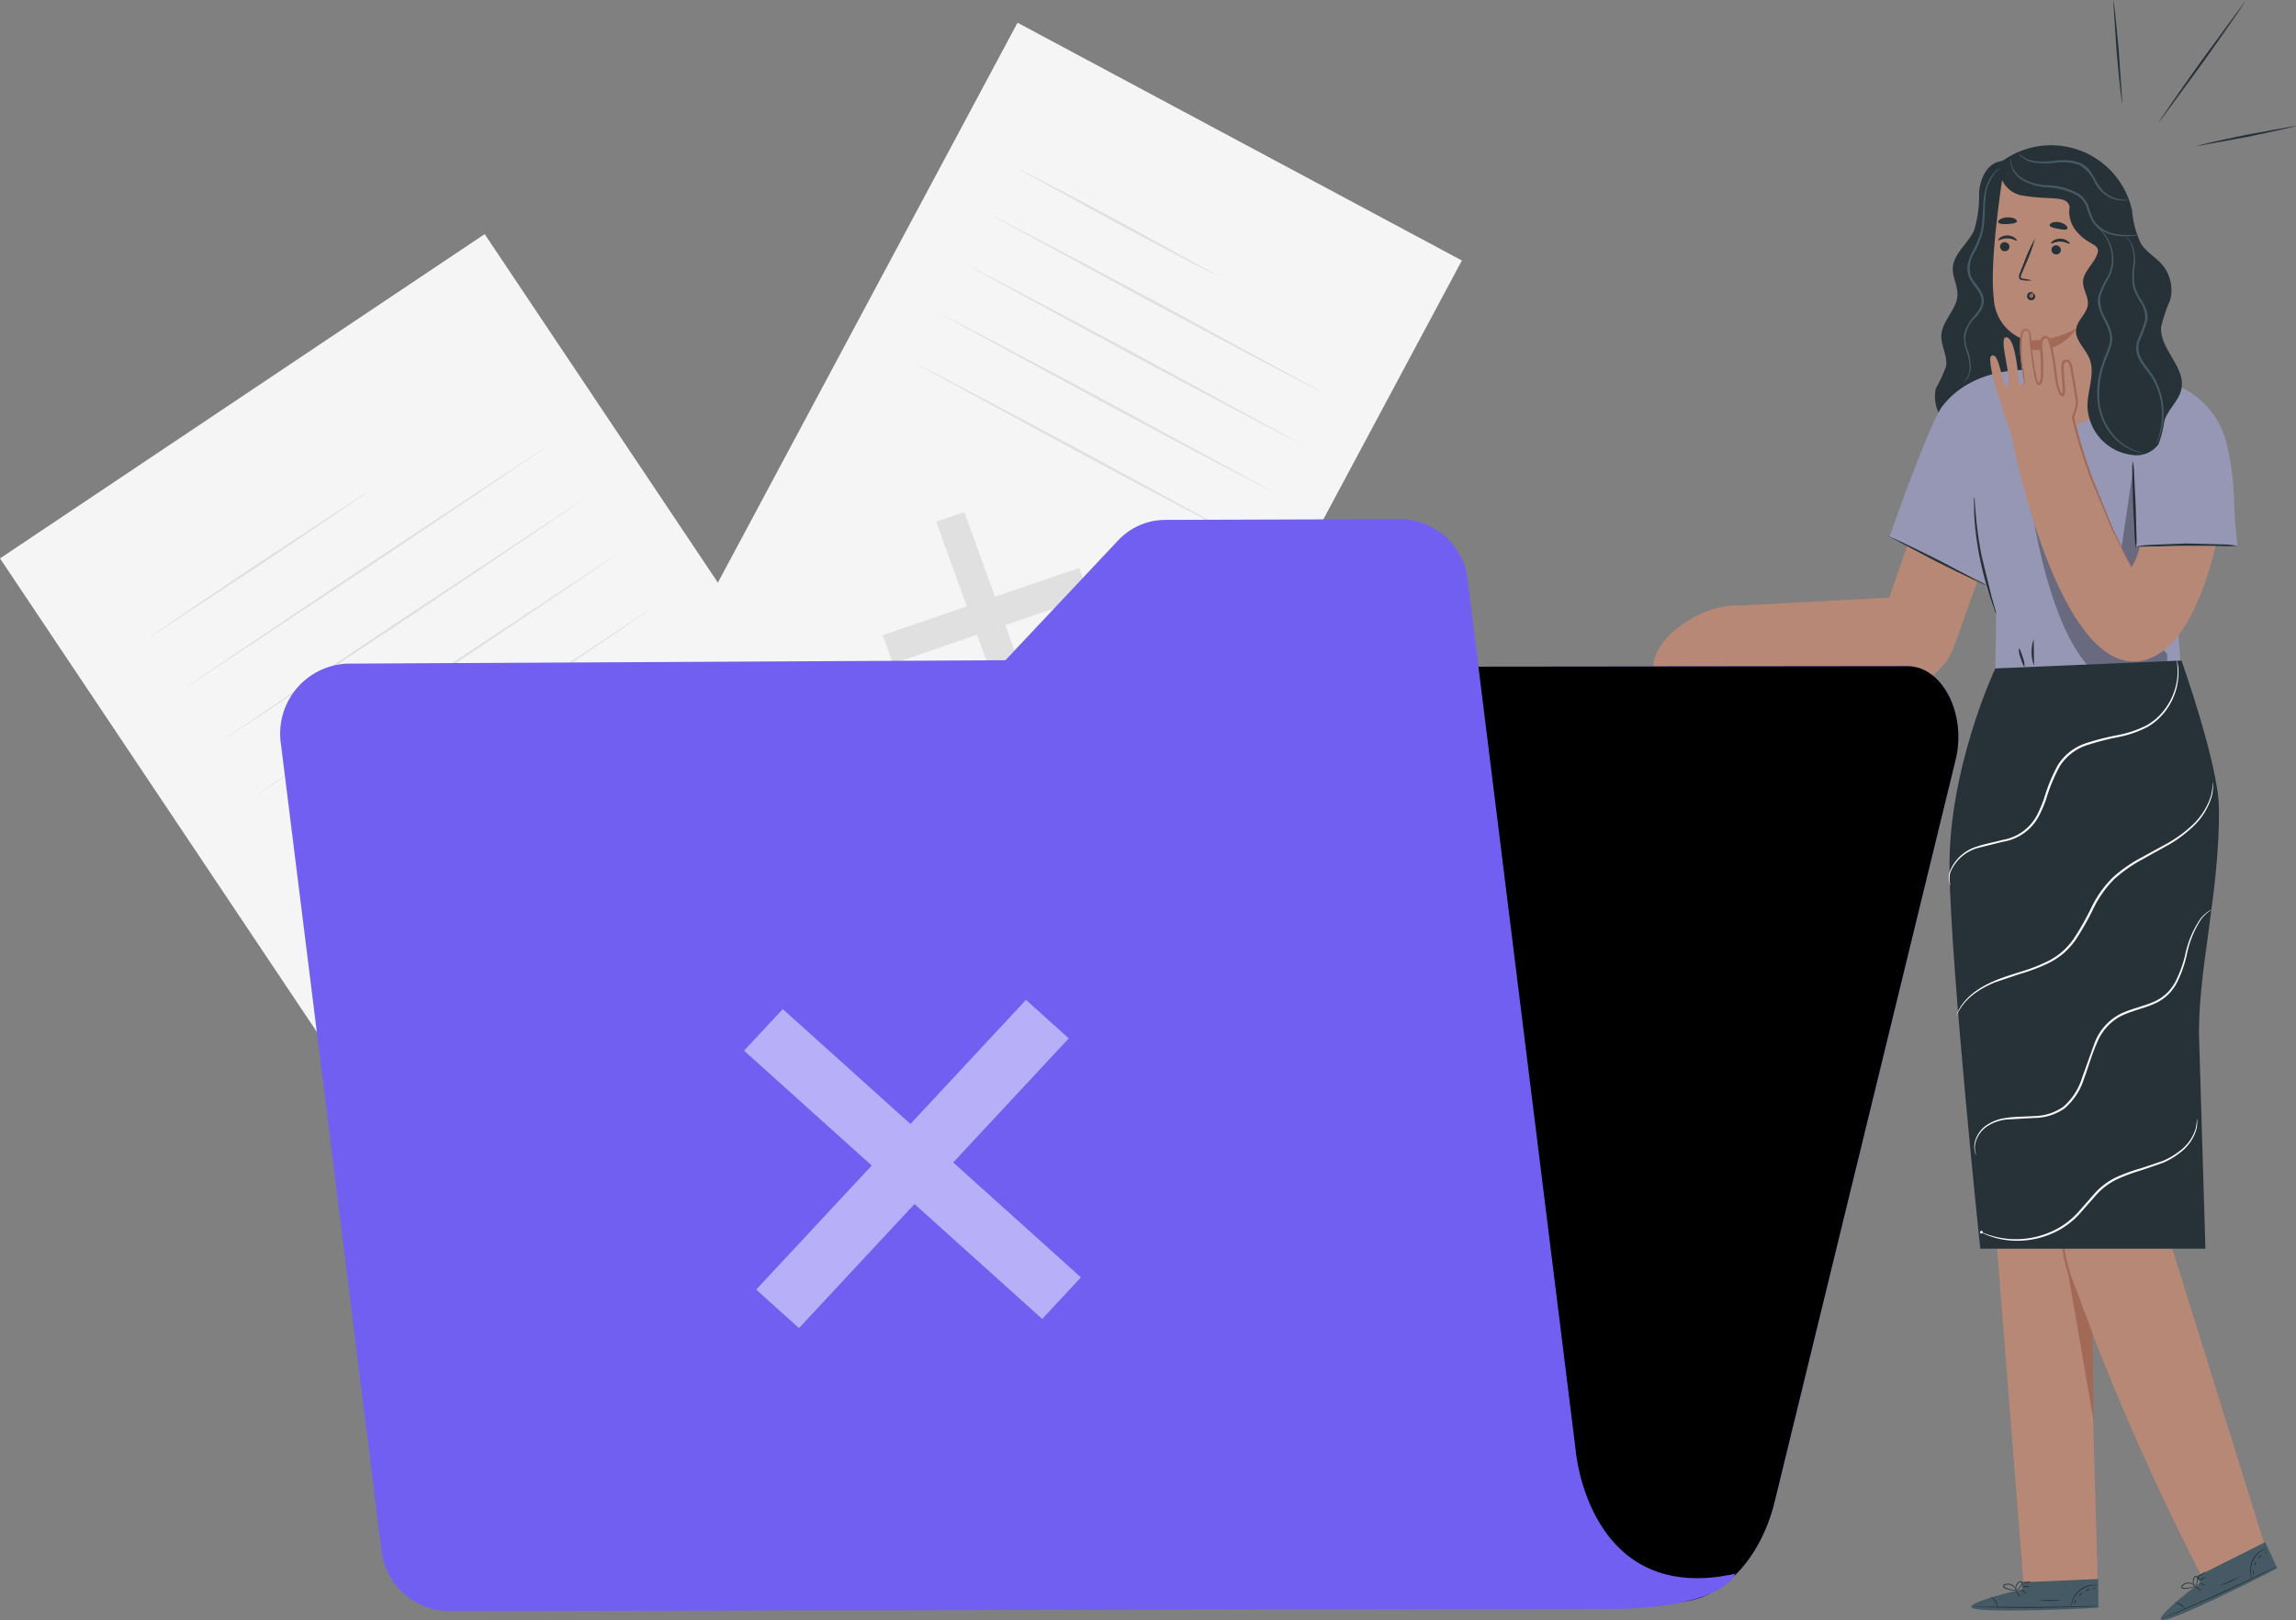 <svg xmlns="http://www.w3.org/2000/svg" xmlns:xlink="http://www.w3.org/1999/xlink" width="165.675" height="116.909" xmlns:v="https://vecta.io/nano"><rect width="100%" height="100%" fill="#808080" stroke="none"/><style><![CDATA[.B{fill:#263238}.C{fill:#455a64}.D{fill:#b78876}.E{fill:#a36957}]]></style><path fill="#f5f5f5" d="M0 40.294l34.974-23.4L69.43 68.392l-34.974 23.4z"/><g fill="#e0e0e0"><path d="M51.363 65.963l-.4 2.457-17.39-2.505.4-2.457z"/><path d="M42.606 57.198l2.5.36-2.767 17.122-2.5-.359zM26.587 35.436c.025.037-3.481 2.426-7.829 5.334l-7.92 5.2c-.02-.037 3.48-2.425 7.83-5.335l7.919-5.199zm12.866-3.23c.025.037-5.8 3.98-13.02 8.806l-13.111 8.672c-.025-.037 5.8-3.979 13.021-8.807l13.11-8.671zm2.578 3.856c.025.037-5.8 3.98-13.019 8.806L15.901 53.54c-.025-.037 5.8-3.979 13.021-8.807l13.109-8.671zm2.578 3.856c.025.037-5.8 3.98-13.019 8.806l-13.111 8.672c-.025-.037 5.8-3.979 13.021-8.807l13.109-8.671zm2.58 3.855c.025.037-5.8 3.98-13.02 8.806l-13.111 8.672c-.025-.037 5.8-3.979 13.021-8.806l13.11-8.672z"/></g><path fill="#f5f5f5" d="M73.423 1.639l32.063 17.159-25.265 47.212-32.063-17.159z"/><g fill="#e0e0e0"><path d="M74.748 51.219l-2.034.7-5.162-14.271 2.034-.7z"/><path d="M77.866 40.981l.741 2.048-14.173 4.854-.741-2.048zm10.07-21.056c-.025.047-3.276-1.643-7.261-3.774l-7.171-3.944c.029-.044 3.276 1.643 7.262 3.774l7.17 3.944zm7.692 8.491c-.025.047-5.406-2.782-12.017-6.318L71.684 15.61c.026-.047 5.4 2.781 12.018 6.318l11.926 6.488zm-1.889 3.533c-.025.047-5.406-2.782-12.017-6.318l-11.927-6.488c.025-.047 5.4 2.781 12.018 6.318l11.926 6.488zm-1.89 3.533c-.025.047-5.406-2.782-12.017-6.317l-11.927-6.488c.026-.047 5.4 2.781 12.018 6.318l11.926 6.487zm-1.889 3.533c-.025.047-5.406-2.782-12.017-6.318l-11.928-6.488c.025-.047 5.4 2.781 12.018 6.318l11.927 6.488z"/></g><path d="M144.254 11.657c-.917.211-1.363 1.266-1.45 2.2.037.94-.085 1.88-.361 2.78-.443.962-1.5 1.671-1.536 2.729-.021.645.362 1.252.343 1.9-.03 1.06-1.111 1.861-1.168 2.919-.041.762.467 1.494.345 2.248-.203.557-.452 1.095-.745 1.61-.254 1.193.312 2.409 1.387 2.984 1.135.714 2.527.89 3.804.482s2.309-1.359 2.82-2.599c.442-1.393.55-2.871.313-4.314q-.564-6.784-.837-13.587" class="B"/><path d="M141.593 27.616a1.1 1.1 0 0 0 .419-.5 1.77 1.77 0 0 0 .107-.761c-.034-.345-.11-.684-.227-1.01a2.88 2.88 0 0 1-.163-1.278c.134-.482.39-.921.743-1.276.169-.193.31-.409.421-.64s.127-.501.049-.748c-.161-.509-.66-.884-.889-1.472a1.59 1.59 0 0 1-.05-.91 3.7 3.7 0 0 1 .3-.816 6.99 6.99 0 0 0 .62-1.467c.219-.989.117-1.933.266-2.708.083-.622.358-1.203.788-1.661.123-.117.261-.216.412-.294a.71.71 0 0 1 .165-.062 2.52 2.52 0 0 0-.532.4c-.399.461-.65 1.031-.72 1.636a10.21 10.21 0 0 0-.087 1.26c-.002.491-.051.981-.147 1.463a6.96 6.96 0 0 1-.621 1.5 2.05 2.05 0 0 0-.242 1.6c.2.531.7.908.889 1.481a1.19 1.19 0 0 1-.058.857c-.118.243-.268.469-.447.672-.724.582-.965 1.58-.586 2.428a4.16 4.16 0 0 1 .208 1.037 1.78 1.78 0 0 1-.139.79.95.95 0 0 1-.32.393c-.048.038-.101.067-.159.086z" class="C"/><path d="M139.139 35.007l-2.814 8.113-11.736.629-1.962 4.355 12.253 1.24a4.63 4.63 0 0 0 6.127-2.717l3.27-9.127zm24.275 76.488l-8.783-28.2c-.165-.8 3.121-20.46 3.535-25.547l-11.621.433v.085l-4.94.274 4.424 55.868h5.348l-.53-18.535a180.52 180.52 0 0 0 8.023 17.876z" class="D"/><g class="E"><path d="M151.064 102.512l-.065-6.21a33.88 33.88 0 0 1-2-5.586c.027-.177 2.065 11.796 2.065 11.796z"/><path d="M148.771 88.062a1.25 1.25 0 0 0-.034.339c-.014.309-.011.618.007.926l.053.639.113.728a12.41 12.41 0 0 0 .437 1.627l1.121 2.836.372.845a1.25 1.25 0 0 0 .159.3 1.28 1.28 0 0 0-.094-.327l-.32-.866-1.069-2.845c-.18-.524-.328-1.058-.445-1.6l-.128-.714-.074-.629-.063-.918c.004-.115-.008-.229-.035-.341z"/></g><path d="M145.925 114.679v-.5l5.478-.239.015 2.072-.338.023c-1.5.088-7.651.341-8.658.04-1.121-.339 3.503-1.396 3.503-1.396z" class="C"/><g class="B"><path d="M151.495 115.884c-.031.007-.062.01-.094.011l-.269.017-.991.046-3.27.069a94.13 94.13 0 0 1-3.271-.041l-.991-.037-.269-.015a.48.48 0 0 1-.094-.01c.031-.003.063-.003.094 0h.27l.991.017 3.27.021 3.269-.05.991-.025h.269a.52.52 0 0 1 .095-.003z"/><path d="M144.153 116.06a1.44 1.44 0 0 0-.526-.85.88.88 0 0 1 .526.85zm1.607-.821c-.016.01-.093-.084-.173-.209s-.132-.234-.117-.244.093.083.172.208.133.238.118.245zm.44-.235c-.012.014-.1-.043-.192-.127s-.161-.163-.149-.177.1.043.193.127.16.164.148.177zm.276-.515a.64.64 0 0 1-.284.037.65.65 0 0 1-.285-.029.64.64 0 0 1 .284-.037.65.65 0 0 1 .285.029z"/><path d="M146.571 114.125a.8.8 0 0 1-.645.051 1.78 1.78 0 0 1 .323-.023 1.76 1.76 0 0 1 .322-.028zm-.999.639a1 1 0 0 1-.35 0 2.05 2.05 0 0 1-.373-.081 1.02 1.02 0 0 1-.214-.087c-.042-.024-.073-.062-.087-.108-.012-.053.009-.108.053-.14a.64.64 0 0 1 .795.185c.054.069.093.148.115.233a.2.2 0 0 1 .01.095.98.98 0 0 0-.161-.3.63.63 0 0 0-.3-.193c-.137-.046-.288-.035-.417.03-.055.041-.033.107.028.143a1.06 1.06 0 0 0 .2.084 2.42 2.42 0 0 0 .361.092l.34.047z"/><path d="M145.483 114.782c-.043-.073-.058-.16-.041-.243a.57.57 0 0 1 .095-.256.35.35 0 0 1 .291-.18.14.14 0 0 1 .109.161c-.008.056-.028.11-.059.157a1.06 1.06 0 0 1-.165.212.5.5 0 0 1-.2.142c-.006-.008.07-.063.166-.174a1.23 1.23 0 0 0 .146-.21c.048-.074.08-.207-.008-.223s-.177.079-.23.149-.083.146-.1.228a1.3 1.3 0 0 0-.004.237zm5.896-.388c0 .012-.156-.014-.4.016-.656.074-1.21.519-1.424 1.143-.082.234-.09.391-.1.389a.31.31 0 0 1 0-.11c.009-.1.028-.198.058-.294.197-.657.779-1.124 1.463-1.175a1.43 1.43 0 0 1 .3.007.31.31 0 0 1 .103.024z"/><path d="M148.755 115.45a4.48 4.48 0 0 1-1.593.009c0-.019.358 0 .8 0l.793-.009zm1.068-.012c.013.013-.029.075-.065.157s-.056.154-.074.153-.028-.086.014-.18.113-.143.125-.13zm.401-.503c.013.013-.022.07-.078.127s-.112.094-.125.081.022-.07.078-.127.112-.093.125-.081zm.575-.23c0 .019-.076.018-.156.047s-.137.071-.152.059.031-.088.13-.122.183-.001.178.016zm.408-.11c.007.017-.025.045-.07.063s-.087.018-.094 0 .025-.045.07-.063.089-.016.094 0z"/></g><path d="M158.762 114.196l-.208-.457 4.902-2.46.862 1.884-.3.159c-1.336.7-6.84 3.446-7.882 3.583-1.162.15 2.626-2.709 2.626-2.709z" class="C"/><g class="B"><path d="M164.334 113.016c-.026.018-.053.034-.081.048l-.238.126-.885.448-2.955 1.4-3 1.3-.919.372-.252.1c-.029.013-.058.023-.089.03.027-.017.055-.031.084-.042l.247-.108.911-.391 2.992-1.32 2.962-1.384.893-.429.244-.115c.028-.014.056-.026.086-.035z"/><path d="M157.709 116.184a1.44 1.44 0 0 0-.828-.56.88.88 0 0 1 .828.56zm1.128-1.408c-.01.015-.119-.038-.243-.119s-.217-.16-.207-.175.119.038.243.12.217.158.207.174zm.305-.394c-.006.017-.108 0-.228-.037s-.214-.083-.208-.1.108 0 .228.037.214.082.208.1zm.042-.584c.008.017-.1.084-.244.15a.64.64 0 0 1-.272.091c-.008-.017.1-.084.244-.151.083-.05.176-.081.272-.09z"/><path d="M159.121 113.428c.012.012-.088.127-.251.215a.55.55 0 0 1-.316.1c.09-.06.185-.112.285-.154.089-.062.183-.116.282-.161zm-.649.99a1.01 1.01 0 0 1-.32.142 2.04 2.04 0 0 1-.373.079 1.01 1.01 0 0 1-.231.008.19.19 0 0 1-.124-.063c-.032-.044-.036-.102-.009-.149a.64.64 0 0 1 .8-.157.62.62 0 0 1 .2.166c.037.049.05.08.047.082a.99.99 0 0 0-.268-.206.63.63 0 0 0-.353-.054c-.144.015-.277.087-.368.2-.034.06.013.111.084.119a1.05 1.05 0 0 0 .214 0 2.38 2.38 0 0 0 .367-.064l.334-.103z"/><path d="M158.397 114.473c-.068-.048-.117-.119-.137-.2a.58.58 0 0 1-.019-.272c.011-.121.083-.228.192-.283.078-.024.261.133.273.192s-.092.028-.1.078a1.07 1.07 0 0 1-.063.261.5.5 0 0 1-.124.212c-.009-.005.038-.086.08-.227a1.22 1.22 0 0 0 .047-.252c.013-.087-.011-.222-.1-.2s-.129.145-.149.231a.58.58 0 0 0 0 .249 1.29 1.29 0 0 0 .1.211zm5.216-2.77c0 .012-.148.051-.361.179-.568.336-.891.969-.83 1.626.021.247.078.393.066.4a.32.32 0 0 1-.045-.1c-.033-.095-.055-.193-.067-.292-.089-.68.25-1.344.853-1.671a1.44 1.44 0 0 1 .276-.117c.034-.014.071-.023.108-.025zm-1.957 2.038a4.47 4.47 0 0 1-1.449.66c-.006-.018.328-.142.727-.325l.722-.335zm.97-.447c.017.007 0 .081.005.17s.012.164-.005.17-.061-.067-.061-.17.045-.177.061-.17z"/><path d="M162.786 112.671c.017.006.009.073-.019.148s-.064.131-.081.125-.008-.072.019-.148.064-.131.081-.125zm.43-.446c0 .018-.062.048-.123.106s-.1.121-.114.116-.008-.093.069-.164.166-.076.168-.058zm.329-.268c.013.013 0 .051-.038.086s-.072.052-.085.04 0-.051.038-.086.072-.053.085-.04z"/></g><g fill="#9697b5"><path d="M157.412 48.497l-.912-11.128 4.686.084a18.64 18.64 0 0 0-.473-5.241c-.396-1.947-1.719-3.577-3.542-4.365v-.03l-.143-.037a13.39 13.39 0 0 0-4.292-1.12l-5.751.066s-4.394-.548-6.825 2.584c-.937 1.206-3.835 9.464-3.835 9.464l6.9 3.325-.657-4.579c.036 1.472.222 2.937.554 4.372.236.586.919 2.406.919 2.406l-.089 5.492z"/><path d="M154.237 35.752l-.854 3.637h8.054l-.53-6.1z"/></g><g class="B"><path d="M161.44 39.389a6 6 0 0 0-1.066-.106l-2.583-.067-2.582.1a5.75 5.75 0 0 0-1.063.131c.356.025.714.023 1.07-.006l2.577-.049 2.577.015c.357.022.714.016 1.07-.018z"/><path d="M153.893 33.261a4.83 4.83 0 0 0-.027.925l.06 2.228.113 2.227c.004.309.037.617.1.92a4.77 4.77 0 0 0 .027-.925l-.06-2.229-.112-2.226a4.78 4.78 0 0 0-.101-.92z"/></g><path d="M146.564 36.411s1.79 13.272 6.822 12.92c0 0 2.265-.027 2.994-1.533v-.593zm7.328-2.368l-.963 6.506.624 1.142 1.027-2.232-.434-.01z" opacity=".3"/><g class="B"><path d="M144.045 44.298a1.36 1.36 0 0 1-.136-.311l-.3-.871a26.46 26.46 0 0 1-.77-2.945c-.199-.997-.327-2.006-.382-3.021l-.019-.923a1.36 1.36 0 0 1 .023-.339c.026 0 .043.48.11 1.253a28.09 28.09 0 0 0 .426 3l.721 2.943.253.885a1.38 1.38 0 0 1 .074.329zm2.035 3.811c-.043.013-.167-.273-.278-.639-.093-.217-.135-.452-.123-.687.043-.013.167.273.278.639.093.217.135.452.123.687z"/><path d="M146.775 48.058c-.235-.625-.246-1.313-.029-1.945l.029 1.945zm-3.407-5.809c-.02.04-1.627-.722-3.588-1.7l-3.516-1.848c.02-.04 1.626.722 3.588 1.7l3.516 1.848z"/></g><path d="M146.198 27.801l.045-3.238a3.3 3.3 0 0 1-2.375-3.052c-.336-2.538.6-8.495.6-8.495h0a7.11 7.11 0 0 1 8.051 2.29h0l-.5 12.806a2.75 2.75 0 0 1-2.975 2.546h0a2.9 2.9 0 0 1-2.846-2.857z" class="D"/><g class="B"><use xlink:href="#B"/><path d="M144.192 17.33c.041.046.3-.138.669-.128s.629.2.67.157c.02-.019-.021-.1-.136-.189-.156-.114-.342-.177-.535-.18a.9.9 0 0 0-.534.157c-.114.084-.154.163-.134.183z"/><use xlink:href="#B" x="3.711" y="0.231"/><path d="M148.005 17.562c.041.046.3-.138.669-.128s.63.2.67.157c.02-.019-.021-.1-.136-.189a.93.93 0 0 0-.535-.18.89.89 0 0 0-.534.157c-.114.083-.154.162-.134.183zm-1.397 2.678a2.4 2.4 0 0 0-.591-.123c-.093-.012-.181-.033-.2-.1-.005-.097.019-.193.07-.275l.295-.7a12.2 12.2 0 0 0 .668-1.845c-.319.573-.592 1.17-.815 1.786q-.148.371-.283.709a.54.54 0 0 0-.058.365c.026.068.081.12.15.141.051.015.104.024.158.026a2.39 2.39 0 0 0 .606.016z"/></g><path d="M146.243 24.562c1.248.051 2.485-.245 3.575-.855-.757 1.191-2.176 1.783-3.555 1.482z" class="E"/><path d="M149.176 16.506c-.075.114-.353.064-.665.007s-.588-.118-.616-.252.291-.306.707-.226.65.362.574.471zm-3.637-.537c-.028.133-.326.182-.67.2s-.645-.007-.686-.137.25-.331.663-.349.722.156.693.286z" class="B"/><path d="M146.614 21.115c-.08-.016-.161.021-.2.093-.047.087-.027.196.049.259s.187.065.264.002.1-.17.054-.258-.148-.131-.243-.103" class="E"/><path d="M146.699 21.152c.017-.015-.059-.1-.218-.07-.098.025-.175.102-.2.2-.034.122.01.253.11.331a.31.31 0 0 0 .351 0c.085-.057.128-.159.112-.26-.032-.164-.154-.19-.157-.168s.042.078.031.175c-.003.048-.031.092-.074.114a.16.16 0 0 1-.158-.007c-.044-.037-.065-.094-.056-.151.008-.049.039-.092.084-.115.086-.05.163-.027.175-.049zm4.597-2.718c-.315.731-1.085 1.294-.978 2.083.069.509.4.984.332 1.494-.08.64-.745 1.084-.839 1.723-.115.783.646 1.392.951 2.123.443 1.064-.124 2.261-.137 3.414a3.66 3.66 0 0 0 3.241 3.56 1.98 1.98 0 0 0 1.883-.768c.206-.551.348-1.123.426-1.706.272-.834 1.067-1.445 1.235-2.307.306-1.57-1.592-2.87-1.467-4.465.157-.664.376-1.312.653-1.936a2.84 2.84 0 0 0-.557-2.523c-.468-.557-1.148-.923-1.547-1.532a6.71 6.71 0 0 1-.639-2.373 5.98 5.98 0 0 0-9.494-3.5 1.94 1.94 0 0 0 1.656 2.4c2.109.343 3.087-.053 3.325.793-.111.708.124 1.426.632 1.931.87.94 1.689.742 1.324 1.589z" class="B"/><g class="C"><path d="M154.667 32.685c-.065.001-.13-.006-.193-.02a2.85 2.85 0 0 1-.537-.145c-.644-.246-1.208-.664-1.632-1.208a4.27 4.27 0 0 1-.694-1.235 4.96 4.96 0 0 1-.283-1.6 6.52 6.52 0 0 1 .225-1.78c.082-.306.182-.606.3-.9a8.98 8.98 0 0 0 .342-.9c.084-.299.084-.615 0-.914a4.97 4.97 0 0 0-.354-.854c-.144-.271-.265-.554-.363-.845s-.119-.599-.065-.9a6.34 6.34 0 0 1 .691-1.468 2.79 2.79 0 0 0 .282-1.328 3.14 3.14 0 0 0-.7-1.839 5.56 5.56 0 0 0-.53-.516c.219.123.415.284.578.475.455.523.723 1.183.762 1.875.025.48-.069.958-.276 1.392-.28.45-.504.933-.666 1.438-.044.579.105 1.157.424 1.642a5.07 5.07 0 0 1 .368.882 1.85 1.85 0 0 1 0 1 8.97 8.97 0 0 1-.349.913 7.67 7.67 0 0 0-.295.883 6.45 6.45 0 0 0-.229 1.737 4.5 4.5 0 0 0 .918 2.767c.406.537.946.958 1.565 1.221.442.182.711.212.711.227z"/><path d="M154.353 16.953a2.21 2.21 0 0 1-.465.069 4.84 4.84 0 0 1-1.284-.034 2.44 2.44 0 0 1-1.62-.983c-.179-.333-.321-.684-.425-1.047a1.73 1.73 0 0 0-.71-.876 5.06 5.06 0 0 0-2.187-.571 3.8 3.8 0 0 1-1.817-.566 1.8 1.8 0 0 1-.744-1.041 1.12 1.12 0 0 1-.024-.351.36.36 0 0 1 .025-.12 2.3 2.3 0 0 0 .06.456 1.8 1.8 0 0 0 .748.962 3.79 3.79 0 0 0 1.769.511c.787.016 1.56.216 2.257.583.356.223.628.559.77.955a5.39 5.39 0 0 0 .4 1.023c.361.504.905.846 1.516.951a5.42 5.42 0 0 0 1.259.084c.157-.013.315-.015.472-.005zm-.775-2.539a.95.95 0 0 1-.365.054c-.583.004-1.144-.22-1.564-.624a2.96 2.96 0 0 1-.484-.645c-.225-.547-.624-1.003-1.135-1.3a3.73 3.73 0 0 0-1.747-.154 5.34 5.34 0 0 1-1.491-.012c-.339-.05-.657-.192-.92-.412a1.06 1.06 0 0 1-.183-.206c-.035-.052-.051-.081-.046-.084s.087.1.27.241a1.91 1.91 0 0 0 .9.348 5.62 5.62 0 0 0 1.459-.023c.612-.1 1.239-.047 1.826.154a1.8 1.8 0 0 1 .744.618c.165.244.316.496.454.756a2.92 2.92 0 0 0 .449.625c.157.161.338.296.536.4.289.152.608.241.934.261l.363.003zm2.015 17.599c-.016-.007.084-.208.2-.591.157-.543.227-1.107.208-1.671-.024-.836-.253-1.653-.665-2.381-.228-.408-.575-.772-.857-1.221a2.2 2.2 0 0 1-.314-.753 1.7 1.7 0 0 1 .069-.841c.225-.48.41-.977.555-1.487a2.05 2.05 0 0 0-.4-1.352 6.22 6.22 0 0 1-.334-.62 2.23 2.23 0 0 1-.177-.651 5.77 5.77 0 0 1 .035-1.189 3.15 3.15 0 0 0-.148-1.657 1.5 1.5 0 0 0-.368-.488s.014 0 .038.018a.63.63 0 0 1 .1.071 1.17 1.17 0 0 1 .288.371 3.09 3.09 0 0 1 .205 1.694 5.85 5.85 0 0 0-.016 1.163 2.95 2.95 0 0 0 .505 1.211 4.12 4.12 0 0 1 .339.663 1.57 1.57 0 0 1 .094.787 9.32 9.32 0 0 1-.558 1.514c-.085.245-.108.507-.065.763a2.06 2.06 0 0 0 .29.7c.268.431.616.8.851 1.23a5.15 5.15 0 0 1 .65 2.453 5.04 5.04 0 0 1-.262 1.693 3.77 3.77 0 0 1-.18.431.61.61 0 0 1-.083.14z"/></g><path d="M142.893 90.104s-2.1-19.9-2.22-27.259 3.307-14.612 3.307-14.612l13.432-.568s2.655 7.463 2.7 10.6c.093 6.091-1.618 12.107-1.421 16.939l.449 14.9" class="B"/><path d="M159.592 65.632c-.069.061-.142.116-.219.166l-.122.086c-.042.036-.083.081-.13.126a2 2 0 0 0-.3.335c-.52.812-.877 1.716-1.051 2.664-.155.655-.383 1.29-.68 1.894a3.41 3.41 0 0 1-.3.471l-.175.227-.207.207a3.34 3.34 0 0 1-1.01.648c-.752.33-1.6.486-2.376.875-.792.427-1.403 1.125-1.724 1.965-.378.845-.608 1.732-.923 2.56a4.64 4.64 0 0 1-1.4 2.127 3.85 3.85 0 0 1-2.2.689l-1.993.112a3.15 3.15 0 0 0-1.5.567c-.325.252-.568.594-.7.984a1.48 1.48 0 0 0-.052.764c.035.175.084.259.073.263a.8.8 0 0 1-.1-.256 1.45 1.45 0 0 1 .023-.791c.125-.407.369-.768.7-1.036.452-.335.984-.545 1.543-.61.612-.1 1.289-.085 2-.133a3.73 3.73 0 0 0 2.116-.673 4.51 4.51 0 0 0 1.344-2.064l.924-2.57a3.9 3.9 0 0 1 1.8-2.04c.807-.4 1.656-.552 2.388-.87.359-.145.688-.353.973-.615l.2-.2c.062-.068.113-.145.17-.216a3.3 3.3 0 0 0 .291-.453 9 9 0 0 0 .688-1.86 7.24 7.24 0 0 1 1.112-2.673 1.98 1.98 0 0 1 .316-.331l.138-.122.129-.081a1.76 1.76 0 0 1 .234-.136zm.083-9.209a1.59 1.59 0 0 1 .017.267 3.31 3.31 0 0 1-.093.762 4.93 4.93 0 0 1-1.517 2.346c-.481.439-1.009.824-1.573 1.149l-1.946 1.082c-.717.385-1.386.855-1.991 1.4a7.69 7.69 0 0 0-1.508 2.119 19.68 19.68 0 0 1-1.308 2.3 5.5 5.5 0 0 1-.853.943c-.311.263-.652.489-1.014.675a12.56 12.56 0 0 1-2.087.8l-1.832.616a7.13 7.13 0 0 0-1.4.748c-.328.228-.623.5-.877.809a4.2 4.2 0 0 0-.526.875 1.65 1.65 0 0 1 .087-.253 3.09 3.09 0 0 1 .39-.661 4.26 4.26 0 0 1 .874-.843 7.07 7.07 0 0 1 1.405-.781c.548-.237 1.173-.427 1.836-.639.708-.206 1.397-.474 2.058-.8a5.24 5.24 0 0 0 .982-.66c.309-.273.586-.581.824-.918a19.75 19.75 0 0 0 1.294-2.287c.387-.802.909-1.533 1.542-2.159.616-.552 1.297-1.027 2.027-1.415l1.951-1.067a9.05 9.05 0 0 0 1.564-1.118 4.97 4.97 0 0 0 1.534-2.278c.082-.331.129-.671.14-1.012zm-18.933 7.476a.2.2 0 0 1-.027-.06 1.34 1.34 0 0 1-.029-.933c.342-.879 1.07-1.55 1.974-1.82.553-.19 1.18-.3 1.834-.476 1.104-.179 2.053-.884 2.541-1.891.179-.363.334-.737.466-1.12a12.23 12.23 0 0 1 .988-2.391 3.82 3.82 0 0 1 2.034-1.581 18.61 18.61 0 0 1 2.334-.591 7.73 7.73 0 0 0 2.029-.691 4.25 4.25 0 0 0 1.373-1.237 4.64 4.64 0 0 0 .873-2.525 7.27 7.27 0 0 0-.066-1 3.29 3.29 0 0 1 .129 1 4.6 4.6 0 0 1-.842 2.591c-.366.528-.844.968-1.4 1.288a7.81 7.81 0 0 1-2.061.719 18.94 18.94 0 0 0-2.312.595c-.807.265-1.496.802-1.951 1.519a12.22 12.22 0 0 0-.977 2.358c-.135.389-.295.769-.478 1.138-.512 1.042-1.499 1.769-2.645 1.95l-1.832.455a3.02 3.02 0 0 0-1.95 1.73c-.078.232-.098.48-.06.722l.055.251zm17.782 16.83c.015.066.022.133.021.2.007.189-.012.379-.057.563a3.2 3.2 0 0 1-1.178 1.684 5.25 5.25 0 0 1-1.236.734l-1.552.537a12.92 12.92 0 0 0-1.686.616 4.87 4.87 0 0 0-1.535 1.119l-1.283 1.456a5.87 5.87 0 0 1-1.437 1.125 6.31 6.31 0 0 1-2.965.771 5.88 5.88 0 0 1-2.041-.339 3.74 3.74 0 0 1-.518-.222.1.1 0 1 1 .014-.03 5.01 5.01 0 0 0 .524.192 6.16 6.16 0 0 0 2.018.284 6.3 6.3 0 0 0 2.894-.787 5.78 5.78 0 0 0 1.394-1.1l1.281-1.459a5 5 0 0 1 1.584-1.151c.554-.246 1.126-.451 1.71-.615l1.544-.518a5.23 5.23 0 0 0 1.217-.7 3.22 3.22 0 0 0 1.188-1.61c.059-.246.092-.497.099-.75z" fill="#fafafa"/><path d="M156.989 39.402l-2.6.061a4.25 4.25 0 0 1-.587 1.473 44.84 44.84 0 0 1-4.274-10.851 14.57 14.57 0 0 1 .223-.678 2.88 2.88 0 0 0-.034-1.142l-.237-1.342c-.116-.858-.254-.992-.553-.9-.407.132.167 2.409-.167 2.458-.179.027-.4-.754-.462-1.394a10.41 10.41 0 0 0-.565-2.74c-.31-.192-.581.112-.5.749s.179 2.569-.159 2.595-.613-3.238-.613-3.238.053-.71-.339-.693c-.706.031-.154 3.472-.094 3.8.042.227-.325.268-.357.022s-.2-3.265-.923-3.24c-.552.019.427 2.836.118 3.489s-.525-2.218-1.052-2.178c-.2.015-.341.053.019 1.678a36.66 36.66 0 0 0 1.26 3.808c.835 4.5 4.5 18.917 10.248 16.279 3.216-1.476 4.52-8.019 4.52-8.019z" class="D"/><path d="M145.906 27.786c.025.002.051-.001.075-.01.078-.024.127-.1.117-.18-.007-.194-.038-.475-.083-.84-.072-.44-.12-.883-.143-1.328l.017-.839a2.92 2.92 0 0 1 .046-.449c.024-.141.119-.3.228-.283h.012.005c.111 0 .2.081.233.214s.051.277.041.417v.01a25.26 25.26 0 0 0 .333 2.6l.087.352a1.69 1.69 0 0 0 .065.179c.015.033.032.064.053.093.028.047.076.077.13.082.094-.009.173-.074.2-.164a.94.94 0 0 0 .058-.192 2.89 2.89 0 0 0 .05-.38 11.37 11.37 0 0 0-.021-1.559 3.61 3.61 0 0 1-.032-.781c.011-.113.066-.218.153-.291.04-.024.089-.03.134-.017.026.007.051.018.074.032a.1.1 0 0 1 .034.046 3.9 3.9 0 0 1 .216.783l.147.841.118.862c.026.299.074.595.144.887a2.95 2.95 0 0 0 .141.441.79.79 0 0 0 .128.22c.044.057.116.083.186.068a.2.2 0 0 0 .128-.14 1.53 1.53 0 0 0 .033-.485l-.032-.46-.056-.778a2.62 2.62 0 0 1 .009-.375.6.6 0 0 1 .038-.163c.007-.017.017-.033.03-.046l.053-.02c.207-.085.276.2.331.434s.078.492.127.738l.242 1.448c.036.223.027.451-.027.671l-.219.669-.007.02v.021a36.07 36.07 0 0 0 1.395 4.508l1.423 3.42 1.093 2.161.324.557c.035.066.075.128.12.187a1.3 1.3 0 0 0-.1-.2l-.3-.57-1.048-2.178-1.384-3.426c-.549-1.467-1.005-2.968-1.364-4.493v.041l.219-.66a1.81 1.81 0 0 0 .038-.746l-.239-1.455-.128-.75a1.48 1.48 0 0 0-.127-.386c-.037-.075-.097-.136-.172-.173-.079-.03-.165-.034-.246-.01l-.052.015c-.026.01-.05.023-.071.04a.3.3 0 0 0-.079.111.77.77 0 0 0-.052.213c-.013.133-.017.267-.011.4l.057.788.032.453a1.47 1.47 0 0 1-.023.419c-.008.033-.023.027-.006.042h0v.012c0-.011.008-.025 0-.026s-.014-.01-.019-.017a.67.67 0 0 1-.1-.169 2.87 2.87 0 0 1-.132-.414c-.068-.284-.116-.574-.141-.865l-.121-.869-.151-.849c-.048-.286-.127-.565-.237-.833a.28.28 0 0 0-.1-.109c-.036-.021-.075-.038-.116-.049a.34.34 0 0 0-.263.036c-.13.097-.213.245-.23.406a1.48 1.48 0 0 0-.005.427l.039.4c.044.51.053 1.023.028 1.535-.007.121-.022.241-.045.36a.81.81 0 0 1-.047.161.2.2 0 0 1-.034.058c-.011.026-.021-.006-.02.036.016-.032 0-.014-.011-.041-.014-.021-.027-.042-.037-.065-.023-.052-.042-.106-.059-.16a3.91 3.91 0 0 1-.086-.339 25.91 25.91 0 0 1-.352-2.583v.01c.01-.156-.007-.314-.051-.464a.47.47 0 0 0-.122-.208c-.063-.057-.146-.087-.231-.084h.017a.27.27 0 0 0-.269.129c-.049.073-.083.156-.1.242-.027.155-.041.311-.042.468v.846a11.12 11.12 0 0 0 .172 1.335l.112.833c.012.069-.026.137-.091.163-.021.024-.051.027-.051.031z" class="E"/><path d="M125.6 43.694a6.7 6.7 0 0 0-1.806.207c-1.61.424-4.39 2.108-4.5 4.189h2.018s-1.13 2.407-.8 2.184c.91-.716 1.771-1.491 2.578-2.322z" class="D"/><path d="M153.14 7.47c-.045 0-.228-1.665-.409-3.728L152.484 0c.045-.004.228 1.665.409 3.728l.247 3.742zm8.856-7.368c.037.026-1.327 2.006-3.046 4.421l-3.179 4.327c-.037-.026 1.327-2.005 3.047-4.421l3.178-4.327zm3.679 8.972c.009.044-1.583.408-3.555.813l-3.588.654c-.009-.046 1.583-.408 3.555-.813l3.588-.654z" class="B"/><use xlink:href="#C" fill="#715ff2"/><use xlink:href="#C" opacity=".5"/><path d="M113.709 104.738l-7.793-62.794c-.231-2.492-2.288-4.417-4.789-4.484l-17.087.056c-1.284.013-2.505.556-3.375 1.5l-8.114 8.625-47.523.248c-1.437.069-2.776.746-3.683 1.863s-1.295 2.567-1.067 3.987l7.235 58.038c.233 2.488 2.285 4.411 4.783 4.481l82.822-.164c9.224.191 10.1-2.533 10.1-2.533-10.566 2.34-11.508-8.816-11.509-8.823z" fill="#715ff2"/><g opacity=".5" fill="#fff"><path d="M77.997 92.175l-2.793 3L53.69 75.817l2.793-3z"/><path d="M74.033 72.152l3.087 2.777-19.466 20.906-3.087-2.777z"/></g><defs ><path id="B" d="M144.319 17.777a.34.34 0 0 0 .319.351c.088.009.175-.018.243-.074s.109-.138.115-.226a.34.34 0 0 0-.319-.352c-.088-.009-.175.018-.243.074s-.109.139-.115.227z"/><path id="C" d="M59.638 51.901l-11.025 56.68-1.443 7.42 73.6-.363c3.3-.016 6.23-2.949 7.293-7.306l13.051-53.512c.807-3.308-.963-6.748-3.471-6.746l-74.49.078c-1.651-.001-3.085 1.534-3.515 3.749z"/></defs></svg>